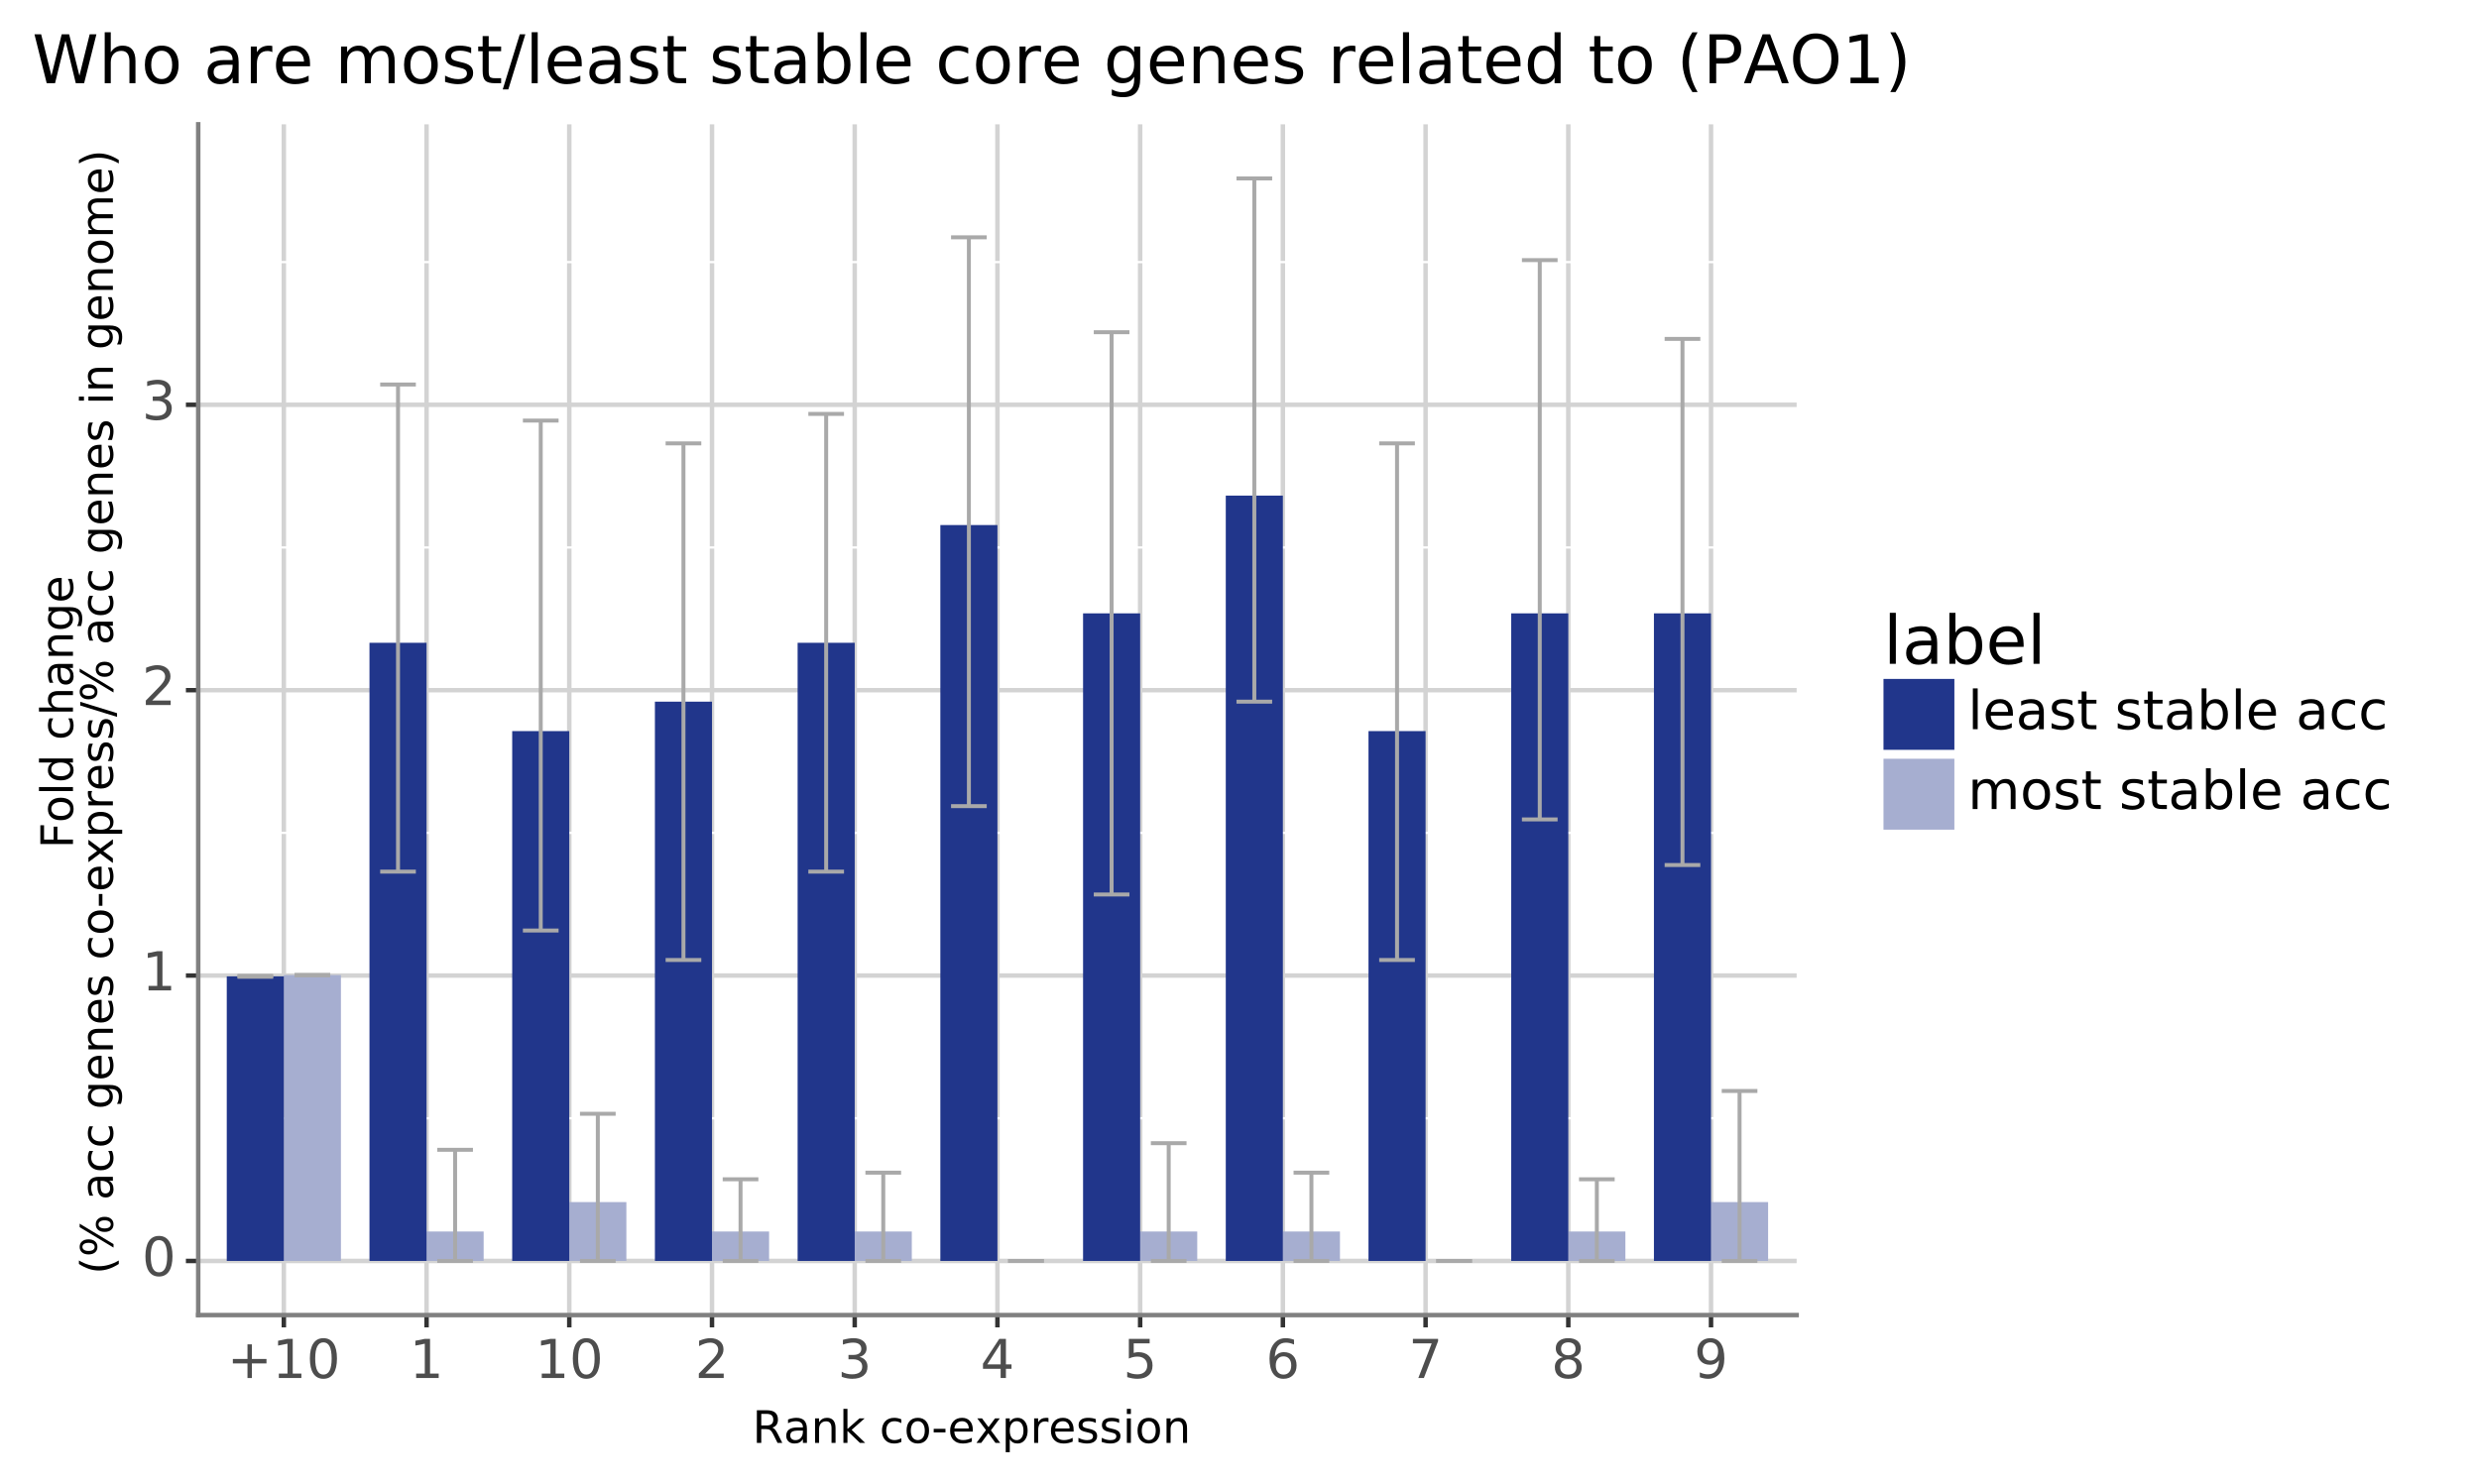 <?xml version="1.0" encoding="utf-8" standalone="no"?>
<!DOCTYPE svg PUBLIC "-//W3C//DTD SVG 1.1//EN"
  "http://www.w3.org/Graphics/SVG/1.1/DTD/svg11.dtd">
<!-- Created with matplotlib (https://matplotlib.org/) -->
<svg height="331.737pt" version="1.1" viewBox="0 0 553.855 331.737" width="553.855pt" xmlns="http://www.w3.org/2000/svg" xmlns:xlink="http://www.w3.org/1999/xlink">
 <defs>
  <style type="text/css">
*{stroke-linecap:butt;stroke-linejoin:round;}
  </style>
 </defs>
 <g id="figure_1">
  <g id="patch_1">
   <path d="M 0 331.737
L 553.855 331.737
L 553.855 0
L 0 0
z
" style="fill:#ffffff;stroke:#ffffff;stroke-linejoin:miter;"/>
  </g>
  <g id="axes_1">
   <g id="patch_2">
    <path d="M 44.285 293.895
L 401.405 293.895
L 401.405 27.783
L 44.285 27.783
z
" style="fill:#ffffff;"/>
   </g>
   <g id="matplotlib.axis_1">
    <g id="xtick_1">
     <g id="line2d_1">
      <path clip-path="url(#pcf0fe3ed70)" d="M 63.417 293.895
L 63.417 27.783
" style="fill:none;stroke:#d3d3d3;"/>
     </g>
     <g id="line2d_2">
      <path d="M 63.417 293.895
" style="fill:none;stroke:#333333;stroke-width:1.5;"/>
      <defs>
       <path d="M 0 0
L 0 2.75
" id="m37aec181f4" style="stroke:#333333;"/>
      </defs>
      <g>
       <use style="fill:#333333;stroke:#333333;" x="63.417" xlink:href="#m37aec181f4" y="293.895"/>
      </g>
     </g>
     <g id="text_1">
      <!-- +10 -->
      <defs>
       <path d="M 46 62.703
L 46 35.5
L 73.188 35.5
L 73.188 27.203
L 46 27.203
L 46 0
L 37.797 0
L 37.797 27.203
L 10.594 27.203
L 10.594 35.5
L 37.797 35.5
L 37.797 62.703
z
" id="DejaVuSans-43"/>
       <path d="M 12.406 8.297
L 28.516 8.297
L 28.516 63.922
L 10.984 60.406
L 10.984 69.391
L 28.422 72.906
L 38.281 72.906
L 38.281 8.297
L 54.391 8.297
L 54.391 0
L 12.406 0
z
" id="DejaVuSans-49"/>
       <path d="M 31.781 66.406
Q 24.172 66.406 20.328 58.906
Q 16.5 51.422 16.5 36.375
Q 16.5 21.391 20.328 13.891
Q 24.172 6.391 31.781 6.391
Q 39.453 6.391 43.281 13.891
Q 47.125 21.391 47.125 36.375
Q 47.125 51.422 43.281 58.906
Q 39.453 66.406 31.781 66.406
z
M 31.781 74.219
Q 44.047 74.219 50.516 64.516
Q 56.984 54.828 56.984 36.375
Q 56.984 17.969 50.516 8.266
Q 44.047 -1.422 31.781 -1.422
Q 19.531 -1.422 13.062 8.266
Q 6.594 17.969 6.594 36.375
Q 6.594 54.828 13.062 64.516
Q 19.531 74.219 31.781 74.219
z
" id="DejaVuSans-48"/>
      </defs>
      <g style="fill:#4d4d4d;" transform="translate(50.754 307.964)scale(0.12 -0.12)">
       <use xlink:href="#DejaVuSans-43"/>
       <use x="83.789" xlink:href="#DejaVuSans-49"/>
       <use x="147.412" xlink:href="#DejaVuSans-48"/>
      </g>
     </g>
    </g>
    <g id="xtick_2">
     <g id="line2d_3">
      <path clip-path="url(#pcf0fe3ed70)" d="M 95.302 293.895
L 95.302 27.783
" style="fill:none;stroke:#d3d3d3;"/>
     </g>
     <g id="line2d_4">
      <path d="M 95.302 293.895
" style="fill:none;stroke:#333333;stroke-width:1.5;"/>
      <g>
       <use style="fill:#333333;stroke:#333333;" x="95.302" xlink:href="#m37aec181f4" y="293.895"/>
      </g>
     </g>
     <g id="text_2">
      <!-- 1 -->
      <g style="fill:#4d4d4d;" transform="translate(91.485 307.964)scale(0.12 -0.12)">
       <use xlink:href="#DejaVuSans-49"/>
      </g>
     </g>
    </g>
    <g id="xtick_3">
     <g id="line2d_5">
      <path clip-path="url(#pcf0fe3ed70)" d="M 127.188 293.895
L 127.188 27.783
" style="fill:none;stroke:#d3d3d3;"/>
     </g>
     <g id="line2d_6">
      <path d="M 127.188 293.895
" style="fill:none;stroke:#333333;stroke-width:1.5;"/>
      <g>
       <use style="fill:#333333;stroke:#333333;" x="127.188" xlink:href="#m37aec181f4" y="293.895"/>
      </g>
     </g>
     <g id="text_3">
      <!-- 10 -->
      <g style="fill:#4d4d4d;" transform="translate(119.553 307.964)scale(0.12 -0.12)">
       <use xlink:href="#DejaVuSans-49"/>
       <use x="63.623" xlink:href="#DejaVuSans-48"/>
      </g>
     </g>
    </g>
    <g id="xtick_4">
     <g id="line2d_7">
      <path clip-path="url(#pcf0fe3ed70)" d="M 159.074 293.895
L 159.074 27.783
" style="fill:none;stroke:#d3d3d3;"/>
     </g>
     <g id="line2d_8">
      <path d="M 159.074 293.895
" style="fill:none;stroke:#333333;stroke-width:1.5;"/>
      <g>
       <use style="fill:#333333;stroke:#333333;" x="159.074" xlink:href="#m37aec181f4" y="293.895"/>
      </g>
     </g>
     <g id="text_4">
      <!-- 2 -->
      <defs>
       <path d="M 19.188 8.297
L 53.609 8.297
L 53.609 0
L 7.328 0
L 7.328 8.297
Q 12.938 14.109 22.625 23.891
Q 32.328 33.688 34.812 36.531
Q 39.547 41.844 41.422 45.531
Q 43.312 49.219 43.312 52.781
Q 43.312 58.594 39.234 62.25
Q 35.156 65.922 28.609 65.922
Q 23.969 65.922 18.812 64.312
Q 13.672 62.703 7.812 59.422
L 7.812 69.391
Q 13.766 71.781 18.938 73
Q 24.125 74.219 28.422 74.219
Q 39.75 74.219 46.484 68.547
Q 53.219 62.891 53.219 53.422
Q 53.219 48.922 51.531 44.891
Q 49.859 40.875 45.406 35.406
Q 44.188 33.984 37.641 27.219
Q 31.109 20.453 19.188 8.297
z
" id="DejaVuSans-50"/>
      </defs>
      <g style="fill:#4d4d4d;" transform="translate(155.256 307.964)scale(0.12 -0.12)">
       <use xlink:href="#DejaVuSans-50"/>
      </g>
     </g>
    </g>
    <g id="xtick_5">
     <g id="line2d_9">
      <path clip-path="url(#pcf0fe3ed70)" d="M 190.959 293.895
L 190.959 27.783
" style="fill:none;stroke:#d3d3d3;"/>
     </g>
     <g id="line2d_10">
      <path d="M 190.959 293.895
" style="fill:none;stroke:#333333;stroke-width:1.5;"/>
      <g>
       <use style="fill:#333333;stroke:#333333;" x="190.959" xlink:href="#m37aec181f4" y="293.895"/>
      </g>
     </g>
     <g id="text_5">
      <!-- 3 -->
      <defs>
       <path d="M 40.578 39.312
Q 47.656 37.797 51.625 33
Q 55.609 28.219 55.609 21.188
Q 55.609 10.406 48.188 4.484
Q 40.766 -1.422 27.094 -1.422
Q 22.516 -1.422 17.656 -0.516
Q 12.797 0.391 7.625 2.203
L 7.625 11.719
Q 11.719 9.328 16.594 8.109
Q 21.484 6.891 26.812 6.891
Q 36.078 6.891 40.938 10.547
Q 45.797 14.203 45.797 21.188
Q 45.797 27.641 41.281 31.266
Q 36.766 34.906 28.719 34.906
L 20.219 34.906
L 20.219 43.016
L 29.109 43.016
Q 36.375 43.016 40.234 45.922
Q 44.094 48.828 44.094 54.297
Q 44.094 59.906 40.109 62.906
Q 36.141 65.922 28.719 65.922
Q 24.656 65.922 20.016 65.031
Q 15.375 64.156 9.812 62.312
L 9.812 71.094
Q 15.438 72.656 20.344 73.438
Q 25.25 74.219 29.594 74.219
Q 40.828 74.219 47.359 69.109
Q 53.906 64.016 53.906 55.328
Q 53.906 49.266 50.438 45.094
Q 46.969 40.922 40.578 39.312
z
" id="DejaVuSans-51"/>
      </defs>
      <g style="fill:#4d4d4d;" transform="translate(187.142 307.964)scale(0.12 -0.12)">
       <use xlink:href="#DejaVuSans-51"/>
      </g>
     </g>
    </g>
    <g id="xtick_6">
     <g id="line2d_11">
      <path clip-path="url(#pcf0fe3ed70)" d="M 222.845 293.895
L 222.845 27.783
" style="fill:none;stroke:#d3d3d3;"/>
     </g>
     <g id="line2d_12">
      <path d="M 222.845 293.895
" style="fill:none;stroke:#333333;stroke-width:1.5;"/>
      <g>
       <use style="fill:#333333;stroke:#333333;" x="222.845" xlink:href="#m37aec181f4" y="293.895"/>
      </g>
     </g>
     <g id="text_6">
      <!-- 4 -->
      <defs>
       <path d="M 37.797 64.312
L 12.891 25.391
L 37.797 25.391
z
M 35.203 72.906
L 47.609 72.906
L 47.609 25.391
L 58.016 25.391
L 58.016 17.188
L 47.609 17.188
L 47.609 0
L 37.797 0
L 37.797 17.188
L 4.891 17.188
L 4.891 26.703
z
" id="DejaVuSans-52"/>
      </defs>
      <g style="fill:#4d4d4d;" transform="translate(219.028 307.964)scale(0.12 -0.12)">
       <use xlink:href="#DejaVuSans-52"/>
      </g>
     </g>
    </g>
    <g id="xtick_7">
     <g id="line2d_13">
      <path clip-path="url(#pcf0fe3ed70)" d="M 254.731 293.895
L 254.731 27.783
" style="fill:none;stroke:#d3d3d3;"/>
     </g>
     <g id="line2d_14">
      <path d="M 254.731 293.895
" style="fill:none;stroke:#333333;stroke-width:1.5;"/>
      <g>
       <use style="fill:#333333;stroke:#333333;" x="254.731" xlink:href="#m37aec181f4" y="293.895"/>
      </g>
     </g>
     <g id="text_7">
      <!-- 5 -->
      <defs>
       <path d="M 10.797 72.906
L 49.516 72.906
L 49.516 64.594
L 19.828 64.594
L 19.828 46.734
Q 21.969 47.469 24.109 47.828
Q 26.266 48.188 28.422 48.188
Q 40.625 48.188 47.75 41.5
Q 54.891 34.812 54.891 23.391
Q 54.891 11.625 47.562 5.094
Q 40.234 -1.422 26.906 -1.422
Q 22.312 -1.422 17.547 -0.641
Q 12.797 0.141 7.719 1.703
L 7.719 11.625
Q 12.109 9.234 16.797 8.062
Q 21.484 6.891 26.703 6.891
Q 35.156 6.891 40.078 11.328
Q 45.016 15.766 45.016 23.391
Q 45.016 31 40.078 35.438
Q 35.156 39.891 26.703 39.891
Q 22.75 39.891 18.812 39.016
Q 14.891 38.141 10.797 36.281
z
" id="DejaVuSans-53"/>
      </defs>
      <g style="fill:#4d4d4d;" transform="translate(250.913 307.964)scale(0.12 -0.12)">
       <use xlink:href="#DejaVuSans-53"/>
      </g>
     </g>
    </g>
    <g id="xtick_8">
     <g id="line2d_15">
      <path clip-path="url(#pcf0fe3ed70)" d="M 286.617 293.895
L 286.617 27.783
" style="fill:none;stroke:#d3d3d3;"/>
     </g>
     <g id="line2d_16">
      <path d="M 286.617 293.895
" style="fill:none;stroke:#333333;stroke-width:1.5;"/>
      <g>
       <use style="fill:#333333;stroke:#333333;" x="286.617" xlink:href="#m37aec181f4" y="293.895"/>
      </g>
     </g>
     <g id="text_8">
      <!-- 6 -->
      <defs>
       <path d="M 33.016 40.375
Q 26.375 40.375 22.484 35.828
Q 18.609 31.297 18.609 23.391
Q 18.609 15.531 22.484 10.953
Q 26.375 6.391 33.016 6.391
Q 39.656 6.391 43.531 10.953
Q 47.406 15.531 47.406 23.391
Q 47.406 31.297 43.531 35.828
Q 39.656 40.375 33.016 40.375
z
M 52.594 71.297
L 52.594 62.312
Q 48.875 64.062 45.094 64.984
Q 41.312 65.922 37.594 65.922
Q 27.828 65.922 22.672 59.328
Q 17.531 52.734 16.797 39.406
Q 19.672 43.656 24.016 45.922
Q 28.375 48.188 33.594 48.188
Q 44.578 48.188 50.953 41.516
Q 57.328 34.859 57.328 23.391
Q 57.328 12.156 50.688 5.359
Q 44.047 -1.422 33.016 -1.422
Q 20.359 -1.422 13.672 8.266
Q 6.984 17.969 6.984 36.375
Q 6.984 53.656 15.188 63.938
Q 23.391 74.219 37.203 74.219
Q 40.922 74.219 44.703 73.484
Q 48.484 72.75 52.594 71.297
z
" id="DejaVuSans-54"/>
      </defs>
      <g style="fill:#4d4d4d;" transform="translate(282.799 307.964)scale(0.12 -0.12)">
       <use xlink:href="#DejaVuSans-54"/>
      </g>
     </g>
    </g>
    <g id="xtick_9">
     <g id="line2d_17">
      <path clip-path="url(#pcf0fe3ed70)" d="M 318.502 293.895
L 318.502 27.783
" style="fill:none;stroke:#d3d3d3;"/>
     </g>
     <g id="line2d_18">
      <path d="M 318.502 293.895
" style="fill:none;stroke:#333333;stroke-width:1.5;"/>
      <g>
       <use style="fill:#333333;stroke:#333333;" x="318.502" xlink:href="#m37aec181f4" y="293.895"/>
      </g>
     </g>
     <g id="text_9">
      <!-- 7 -->
      <defs>
       <path d="M 8.203 72.906
L 55.078 72.906
L 55.078 68.703
L 28.609 0
L 18.312 0
L 43.219 64.594
L 8.203 64.594
z
" id="DejaVuSans-55"/>
      </defs>
      <g style="fill:#4d4d4d;" transform="translate(314.685 307.964)scale(0.12 -0.12)">
       <use xlink:href="#DejaVuSans-55"/>
      </g>
     </g>
    </g>
    <g id="xtick_10">
     <g id="line2d_19">
      <path clip-path="url(#pcf0fe3ed70)" d="M 350.388 293.895
L 350.388 27.783
" style="fill:none;stroke:#d3d3d3;"/>
     </g>
     <g id="line2d_20">
      <path d="M 350.388 293.895
" style="fill:none;stroke:#333333;stroke-width:1.5;"/>
      <g>
       <use style="fill:#333333;stroke:#333333;" x="350.388" xlink:href="#m37aec181f4" y="293.895"/>
      </g>
     </g>
     <g id="text_10">
      <!-- 8 -->
      <defs>
       <path d="M 31.781 34.625
Q 24.75 34.625 20.719 30.859
Q 16.703 27.094 16.703 20.516
Q 16.703 13.922 20.719 10.156
Q 24.75 6.391 31.781 6.391
Q 38.812 6.391 42.859 10.172
Q 46.922 13.969 46.922 20.516
Q 46.922 27.094 42.891 30.859
Q 38.875 34.625 31.781 34.625
z
M 21.922 38.812
Q 15.578 40.375 12.031 44.719
Q 8.5 49.078 8.5 55.328
Q 8.5 64.062 14.719 69.141
Q 20.953 74.219 31.781 74.219
Q 42.672 74.219 48.875 69.141
Q 55.078 64.062 55.078 55.328
Q 55.078 49.078 51.531 44.719
Q 48 40.375 41.703 38.812
Q 48.828 37.156 52.797 32.312
Q 56.781 27.484 56.781 20.516
Q 56.781 9.906 50.312 4.234
Q 43.844 -1.422 31.781 -1.422
Q 19.734 -1.422 13.25 4.234
Q 6.781 9.906 6.781 20.516
Q 6.781 27.484 10.781 32.312
Q 14.797 37.156 21.922 38.812
z
M 18.312 54.391
Q 18.312 48.734 21.844 45.562
Q 25.391 42.391 31.781 42.391
Q 38.141 42.391 41.719 45.562
Q 45.312 48.734 45.312 54.391
Q 45.312 60.062 41.719 63.234
Q 38.141 66.406 31.781 66.406
Q 25.391 66.406 21.844 63.234
Q 18.312 60.062 18.312 54.391
z
" id="DejaVuSans-56"/>
      </defs>
      <g style="fill:#4d4d4d;" transform="translate(346.571 307.964)scale(0.12 -0.12)">
       <use xlink:href="#DejaVuSans-56"/>
      </g>
     </g>
    </g>
    <g id="xtick_11">
     <g id="line2d_21">
      <path clip-path="url(#pcf0fe3ed70)" d="M 382.274 293.895
L 382.274 27.783
" style="fill:none;stroke:#d3d3d3;"/>
     </g>
     <g id="line2d_22">
      <path d="M 382.274 293.895
" style="fill:none;stroke:#333333;stroke-width:1.5;"/>
      <g>
       <use style="fill:#333333;stroke:#333333;" x="382.274" xlink:href="#m37aec181f4" y="293.895"/>
      </g>
     </g>
     <g id="text_11">
      <!-- 9 -->
      <defs>
       <path d="M 10.984 1.516
L 10.984 10.5
Q 14.703 8.734 18.5 7.812
Q 22.312 6.891 25.984 6.891
Q 35.75 6.891 40.891 13.453
Q 46.047 20.016 46.781 33.406
Q 43.953 29.203 39.594 26.953
Q 35.25 24.703 29.984 24.703
Q 19.047 24.703 12.672 31.312
Q 6.297 37.938 6.297 49.422
Q 6.297 60.641 12.938 67.422
Q 19.578 74.219 30.609 74.219
Q 43.266 74.219 49.922 64.516
Q 56.594 54.828 56.594 36.375
Q 56.594 19.141 48.406 8.859
Q 40.234 -1.422 26.422 -1.422
Q 22.703 -1.422 18.891 -0.688
Q 15.094 0.047 10.984 1.516
z
M 30.609 32.422
Q 37.25 32.422 41.125 36.953
Q 45.016 41.5 45.016 49.422
Q 45.016 57.281 41.125 61.844
Q 37.25 66.406 30.609 66.406
Q 23.969 66.406 20.094 61.844
Q 16.219 57.281 16.219 49.422
Q 16.219 41.5 20.094 36.953
Q 23.969 32.422 30.609 32.422
z
" id="DejaVuSans-57"/>
      </defs>
      <g style="fill:#4d4d4d;" transform="translate(378.456 307.964)scale(0.12 -0.12)">
       <use xlink:href="#DejaVuSans-57"/>
      </g>
     </g>
    </g>
    <g id="text_12">
     <!-- Rank co-expression -->
     <defs>
      <path d="M 44.391 34.188
Q 47.562 33.109 50.562 29.594
Q 53.562 26.078 56.594 19.922
L 66.609 0
L 56 0
L 46.688 18.703
Q 43.062 26.031 39.672 28.422
Q 36.281 30.812 30.422 30.812
L 19.672 30.812
L 19.672 0
L 9.812 0
L 9.812 72.906
L 32.078 72.906
Q 44.578 72.906 50.734 67.672
Q 56.891 62.453 56.891 51.906
Q 56.891 45.016 53.688 40.469
Q 50.484 35.938 44.391 34.188
z
M 19.672 64.797
L 19.672 38.922
L 32.078 38.922
Q 39.203 38.922 42.844 42.219
Q 46.484 45.516 46.484 51.906
Q 46.484 58.297 42.844 61.547
Q 39.203 64.797 32.078 64.797
z
" id="DejaVuSans-82"/>
      <path d="M 34.281 27.484
Q 23.391 27.484 19.188 25
Q 14.984 22.516 14.984 16.5
Q 14.984 11.719 18.141 8.906
Q 21.297 6.109 26.703 6.109
Q 34.188 6.109 38.703 11.406
Q 43.219 16.703 43.219 25.484
L 43.219 27.484
z
M 52.203 31.203
L 52.203 0
L 43.219 0
L 43.219 8.297
Q 40.141 3.328 35.547 0.953
Q 30.953 -1.422 24.312 -1.422
Q 15.922 -1.422 10.953 3.297
Q 6 8.016 6 15.922
Q 6 25.141 12.172 29.828
Q 18.359 34.516 30.609 34.516
L 43.219 34.516
L 43.219 35.406
Q 43.219 41.609 39.141 45
Q 35.062 48.391 27.688 48.391
Q 23 48.391 18.547 47.266
Q 14.109 46.141 10.016 43.891
L 10.016 52.203
Q 14.938 54.109 19.578 55.047
Q 24.219 56 28.609 56
Q 40.484 56 46.344 49.844
Q 52.203 43.703 52.203 31.203
z
" id="DejaVuSans-97"/>
      <path d="M 54.891 33.016
L 54.891 0
L 45.906 0
L 45.906 32.719
Q 45.906 40.484 42.875 44.328
Q 39.844 48.188 33.797 48.188
Q 26.516 48.188 22.312 43.547
Q 18.109 38.922 18.109 30.906
L 18.109 0
L 9.078 0
L 9.078 54.688
L 18.109 54.688
L 18.109 46.188
Q 21.344 51.125 25.703 53.562
Q 30.078 56 35.797 56
Q 45.219 56 50.047 50.172
Q 54.891 44.344 54.891 33.016
z
" id="DejaVuSans-110"/>
      <path d="M 9.078 75.984
L 18.109 75.984
L 18.109 31.109
L 44.922 54.688
L 56.391 54.688
L 27.391 29.109
L 57.625 0
L 45.906 0
L 18.109 26.703
L 18.109 0
L 9.078 0
z
" id="DejaVuSans-107"/>
      <path id="DejaVuSans-32"/>
      <path d="M 48.781 52.594
L 48.781 44.188
Q 44.969 46.297 41.141 47.344
Q 37.312 48.391 33.406 48.391
Q 24.656 48.391 19.812 42.844
Q 14.984 37.312 14.984 27.297
Q 14.984 17.281 19.812 11.734
Q 24.656 6.203 33.406 6.203
Q 37.312 6.203 41.141 7.25
Q 44.969 8.297 48.781 10.406
L 48.781 2.094
Q 45.016 0.344 40.984 -0.531
Q 36.969 -1.422 32.422 -1.422
Q 20.062 -1.422 12.781 6.344
Q 5.516 14.109 5.516 27.297
Q 5.516 40.672 12.859 48.328
Q 20.219 56 33.016 56
Q 37.156 56 41.109 55.141
Q 45.062 54.297 48.781 52.594
z
" id="DejaVuSans-99"/>
      <path d="M 30.609 48.391
Q 23.391 48.391 19.188 42.75
Q 14.984 37.109 14.984 27.297
Q 14.984 17.484 19.156 11.844
Q 23.344 6.203 30.609 6.203
Q 37.797 6.203 41.984 11.859
Q 46.188 17.531 46.188 27.297
Q 46.188 37.016 41.984 42.703
Q 37.797 48.391 30.609 48.391
z
M 30.609 56
Q 42.328 56 49.016 48.375
Q 55.719 40.766 55.719 27.297
Q 55.719 13.875 49.016 6.219
Q 42.328 -1.422 30.609 -1.422
Q 18.844 -1.422 12.172 6.219
Q 5.516 13.875 5.516 27.297
Q 5.516 40.766 12.172 48.375
Q 18.844 56 30.609 56
z
" id="DejaVuSans-111"/>
      <path d="M 4.891 31.391
L 31.203 31.391
L 31.203 23.391
L 4.891 23.391
z
" id="DejaVuSans-45"/>
      <path d="M 56.203 29.594
L 56.203 25.203
L 14.891 25.203
Q 15.484 15.922 20.484 11.062
Q 25.484 6.203 34.422 6.203
Q 39.594 6.203 44.453 7.469
Q 49.312 8.734 54.109 11.281
L 54.109 2.781
Q 49.266 0.734 44.188 -0.344
Q 39.109 -1.422 33.891 -1.422
Q 20.797 -1.422 13.156 6.188
Q 5.516 13.812 5.516 26.812
Q 5.516 40.234 12.766 48.109
Q 20.016 56 32.328 56
Q 43.359 56 49.781 48.891
Q 56.203 41.797 56.203 29.594
z
M 47.219 32.234
Q 47.125 39.594 43.094 43.984
Q 39.062 48.391 32.422 48.391
Q 24.906 48.391 20.391 44.141
Q 15.875 39.891 15.188 32.172
z
" id="DejaVuSans-101"/>
      <path d="M 54.891 54.688
L 35.109 28.078
L 55.906 0
L 45.312 0
L 29.391 21.484
L 13.484 0
L 2.875 0
L 24.125 28.609
L 4.688 54.688
L 15.281 54.688
L 29.781 35.203
L 44.281 54.688
z
" id="DejaVuSans-120"/>
      <path d="M 18.109 8.203
L 18.109 -20.797
L 9.078 -20.797
L 9.078 54.688
L 18.109 54.688
L 18.109 46.391
Q 20.953 51.266 25.266 53.625
Q 29.594 56 35.594 56
Q 45.562 56 51.781 48.094
Q 58.016 40.188 58.016 27.297
Q 58.016 14.406 51.781 6.484
Q 45.562 -1.422 35.594 -1.422
Q 29.594 -1.422 25.266 0.953
Q 20.953 3.328 18.109 8.203
z
M 48.688 27.297
Q 48.688 37.203 44.609 42.844
Q 40.531 48.484 33.406 48.484
Q 26.266 48.484 22.188 42.844
Q 18.109 37.203 18.109 27.297
Q 18.109 17.391 22.188 11.75
Q 26.266 6.109 33.406 6.109
Q 40.531 6.109 44.609 11.75
Q 48.688 17.391 48.688 27.297
z
" id="DejaVuSans-112"/>
      <path d="M 41.109 46.297
Q 39.594 47.172 37.812 47.578
Q 36.031 48 33.891 48
Q 26.266 48 22.188 43.047
Q 18.109 38.094 18.109 28.812
L 18.109 0
L 9.078 0
L 9.078 54.688
L 18.109 54.688
L 18.109 46.188
Q 20.953 51.172 25.484 53.578
Q 30.031 56 36.531 56
Q 37.453 56 38.578 55.875
Q 39.703 55.766 41.062 55.516
z
" id="DejaVuSans-114"/>
      <path d="M 44.281 53.078
L 44.281 44.578
Q 40.484 46.531 36.375 47.5
Q 32.281 48.484 27.875 48.484
Q 21.188 48.484 17.844 46.438
Q 14.5 44.391 14.5 40.281
Q 14.5 37.156 16.891 35.375
Q 19.281 33.594 26.516 31.984
L 29.594 31.297
Q 39.156 29.25 43.188 25.516
Q 47.219 21.781 47.219 15.094
Q 47.219 7.469 41.188 3.016
Q 35.156 -1.422 24.609 -1.422
Q 20.219 -1.422 15.453 -0.562
Q 10.688 0.297 5.422 2
L 5.422 11.281
Q 10.406 8.688 15.234 7.391
Q 20.062 6.109 24.812 6.109
Q 31.156 6.109 34.562 8.281
Q 37.984 10.453 37.984 14.406
Q 37.984 18.062 35.516 20.016
Q 33.062 21.969 24.703 23.781
L 21.578 24.516
Q 13.234 26.266 9.516 29.906
Q 5.812 33.547 5.812 39.891
Q 5.812 47.609 11.281 51.797
Q 16.75 56 26.812 56
Q 31.781 56 36.172 55.266
Q 40.578 54.547 44.281 53.078
z
" id="DejaVuSans-115"/>
      <path d="M 9.422 54.688
L 18.406 54.688
L 18.406 0
L 9.422 0
z
M 9.422 75.984
L 18.406 75.984
L 18.406 64.594
L 9.422 64.594
z
" id="DejaVuSans-105"/>
     </defs>
     <g transform="translate(168.116 322.458)scale(0.1 -0.1)">
      <use xlink:href="#DejaVuSans-82"/>
      <use x="69.451" xlink:href="#DejaVuSans-97"/>
      <use x="130.73" xlink:href="#DejaVuSans-110"/>
      <use x="194.109" xlink:href="#DejaVuSans-107"/>
      <use x="252.02" xlink:href="#DejaVuSans-32"/>
      <use x="283.807" xlink:href="#DejaVuSans-99"/>
      <use x="338.787" xlink:href="#DejaVuSans-111"/>
      <use x="399.984" xlink:href="#DejaVuSans-45"/>
      <use x="436.068" xlink:href="#DejaVuSans-101"/>
      <use x="497.576" xlink:href="#DejaVuSans-120"/>
      <use x="556.756" xlink:href="#DejaVuSans-112"/>
      <use x="620.232" xlink:href="#DejaVuSans-114"/>
      <use x="661.314" xlink:href="#DejaVuSans-101"/>
      <use x="722.838" xlink:href="#DejaVuSans-115"/>
      <use x="774.938" xlink:href="#DejaVuSans-115"/>
      <use x="827.037" xlink:href="#DejaVuSans-105"/>
      <use x="854.82" xlink:href="#DejaVuSans-111"/>
      <use x="916.002" xlink:href="#DejaVuSans-110"/>
     </g>
    </g>
   </g>
   <g id="matplotlib.axis_2">
    <g id="ytick_1">
     <g id="line2d_23">
      <path clip-path="url(#pcf0fe3ed70)" d="M 44.285 281.799
L 401.405 281.799
" style="fill:none;stroke:#d3d3d3;"/>
     </g>
     <g id="line2d_24">
      <path d="M 44.285 281.799
" style="fill:none;stroke:#333333;stroke-width:1.5;"/>
      <defs>
       <path d="M 0 0
L -2.75 0
" id="m219c19e94a" style="stroke:#333333;"/>
      </defs>
      <g>
       <use style="fill:#333333;stroke:#333333;" x="44.285" xlink:href="#m219c19e94a" y="281.799"/>
      </g>
     </g>
     <g id="text_13">
      <!-- 0 -->
      <g style="fill:#4d4d4d;" transform="translate(31.7 285.111)scale(0.12 -0.12)">
       <use xlink:href="#DejaVuSans-48"/>
      </g>
     </g>
    </g>
    <g id="ytick_2">
     <g id="line2d_25">
      <path clip-path="url(#pcf0fe3ed70)" d="M 44.285 218.021
L 401.405 218.021
" style="fill:none;stroke:#d3d3d3;"/>
     </g>
     <g id="line2d_26">
      <path d="M 44.285 218.021
" style="fill:none;stroke:#333333;stroke-width:1.5;"/>
      <g>
       <use style="fill:#333333;stroke:#333333;" x="44.285" xlink:href="#m219c19e94a" y="218.021"/>
      </g>
     </g>
     <g id="text_14">
      <!-- 1 -->
      <g style="fill:#4d4d4d;" transform="translate(31.7 221.332)scale(0.12 -0.12)">
       <use xlink:href="#DejaVuSans-49"/>
      </g>
     </g>
    </g>
    <g id="ytick_3">
     <g id="line2d_27">
      <path clip-path="url(#pcf0fe3ed70)" d="M 44.285 154.243
L 401.405 154.243
" style="fill:none;stroke:#d3d3d3;"/>
     </g>
     <g id="line2d_28">
      <path d="M 44.285 154.243
" style="fill:none;stroke:#333333;stroke-width:1.5;"/>
      <g>
       <use style="fill:#333333;stroke:#333333;" x="44.285" xlink:href="#m219c19e94a" y="154.243"/>
      </g>
     </g>
     <g id="text_15">
      <!-- 2 -->
      <g style="fill:#4d4d4d;" transform="translate(31.7 157.554)scale(0.12 -0.12)">
       <use xlink:href="#DejaVuSans-50"/>
      </g>
     </g>
    </g>
    <g id="ytick_4">
     <g id="line2d_29">
      <path clip-path="url(#pcf0fe3ed70)" d="M 44.285 90.465
L 401.405 90.465
" style="fill:none;stroke:#d3d3d3;"/>
     </g>
     <g id="line2d_30">
      <path d="M 44.285 90.465
" style="fill:none;stroke:#333333;stroke-width:1.5;"/>
      <g>
       <use style="fill:#333333;stroke:#333333;" x="44.285" xlink:href="#m219c19e94a" y="90.465"/>
      </g>
     </g>
     <g id="text_16">
      <!-- 3 -->
      <g style="fill:#4d4d4d;" transform="translate(31.7 93.776)scale(0.12 -0.12)">
       <use xlink:href="#DejaVuSans-51"/>
      </g>
     </g>
    </g>
    <g id="ytick_5">
     <g id="line2d_31">
      <path clip-path="url(#pcf0fe3ed70)" d="M 44.285 249.91
L 401.405 249.91
" style="fill:none;stroke:#ffffff;stroke-width:0.5;"/>
     </g>
     <g id="line2d_32">
      <path d="M 44.285 249.91
" style="fill:none;stroke:#333333;stroke-width:1.5;"/>
     </g>
    </g>
    <g id="ytick_6">
     <g id="line2d_33">
      <path clip-path="url(#pcf0fe3ed70)" d="M 44.285 186.132
L 401.405 186.132
" style="fill:none;stroke:#ffffff;stroke-width:0.5;"/>
     </g>
     <g id="line2d_34">
      <path d="M 44.285 186.132
" style="fill:none;stroke:#333333;stroke-width:1.5;"/>
     </g>
    </g>
    <g id="ytick_7">
     <g id="line2d_35">
      <path clip-path="url(#pcf0fe3ed70)" d="M 44.285 122.354
L 401.405 122.354
" style="fill:none;stroke:#ffffff;stroke-width:0.5;"/>
     </g>
     <g id="line2d_36">
      <path d="M 44.285 122.354
" style="fill:none;stroke:#333333;stroke-width:1.5;"/>
     </g>
    </g>
    <g id="ytick_8">
     <g id="line2d_37">
      <path clip-path="url(#pcf0fe3ed70)" d="M 44.285 58.575
L 401.405 58.575
" style="fill:none;stroke:#ffffff;stroke-width:0.5;"/>
     </g>
     <g id="line2d_38">
      <path d="M 44.285 58.575
" style="fill:none;stroke:#333333;stroke-width:1.5;"/>
     </g>
    </g>
    <g id="text_17">
     <!-- Fold change -->
     <defs>
      <path d="M 9.812 72.906
L 51.703 72.906
L 51.703 64.594
L 19.672 64.594
L 19.672 43.109
L 48.578 43.109
L 48.578 34.812
L 19.672 34.812
L 19.672 0
L 9.812 0
z
" id="DejaVuSans-70"/>
      <path d="M 9.422 75.984
L 18.406 75.984
L 18.406 0
L 9.422 0
z
" id="DejaVuSans-108"/>
      <path d="M 45.406 46.391
L 45.406 75.984
L 54.391 75.984
L 54.391 0
L 45.406 0
L 45.406 8.203
Q 42.578 3.328 38.25 0.953
Q 33.938 -1.422 27.875 -1.422
Q 17.969 -1.422 11.734 6.484
Q 5.516 14.406 5.516 27.297
Q 5.516 40.188 11.734 48.094
Q 17.969 56 27.875 56
Q 33.938 56 38.25 53.625
Q 42.578 51.266 45.406 46.391
z
M 14.797 27.297
Q 14.797 17.391 18.875 11.75
Q 22.953 6.109 30.078 6.109
Q 37.203 6.109 41.297 11.75
Q 45.406 17.391 45.406 27.297
Q 45.406 37.203 41.297 42.844
Q 37.203 48.484 30.078 48.484
Q 22.953 48.484 18.875 42.844
Q 14.797 37.203 14.797 27.297
z
" id="DejaVuSans-100"/>
      <path d="M 54.891 33.016
L 54.891 0
L 45.906 0
L 45.906 32.719
Q 45.906 40.484 42.875 44.328
Q 39.844 48.188 33.797 48.188
Q 26.516 48.188 22.312 43.547
Q 18.109 38.922 18.109 30.906
L 18.109 0
L 9.078 0
L 9.078 75.984
L 18.109 75.984
L 18.109 46.188
Q 21.344 51.125 25.703 53.562
Q 30.078 56 35.797 56
Q 45.219 56 50.047 50.172
Q 54.891 44.344 54.891 33.016
z
" id="DejaVuSans-104"/>
      <path d="M 45.406 27.984
Q 45.406 37.75 41.375 43.109
Q 37.359 48.484 30.078 48.484
Q 22.859 48.484 18.828 43.109
Q 14.797 37.75 14.797 27.984
Q 14.797 18.266 18.828 12.891
Q 22.859 7.516 30.078 7.516
Q 37.359 7.516 41.375 12.891
Q 45.406 18.266 45.406 27.984
z
M 54.391 6.781
Q 54.391 -7.172 48.188 -13.984
Q 42 -20.797 29.203 -20.797
Q 24.469 -20.797 20.266 -20.094
Q 16.062 -19.391 12.109 -17.922
L 12.109 -9.188
Q 16.062 -11.328 19.922 -12.344
Q 23.781 -13.375 27.781 -13.375
Q 36.625 -13.375 41.016 -8.766
Q 45.406 -4.156 45.406 5.172
L 45.406 9.625
Q 42.625 4.781 38.281 2.391
Q 33.938 0 27.875 0
Q 17.828 0 11.672 7.656
Q 5.516 15.328 5.516 27.984
Q 5.516 40.672 11.672 48.328
Q 17.828 56 27.875 56
Q 33.938 56 38.281 53.609
Q 42.625 51.219 45.406 46.391
L 45.406 54.688
L 54.391 54.688
z
" id="DejaVuSans-103"/>
     </defs>
     <g transform="translate(16.302 189.598)rotate(-90)scale(0.1 -0.1)">
      <use xlink:href="#DejaVuSans-70"/>
      <use x="57.473" xlink:href="#DejaVuSans-111"/>
      <use x="118.654" xlink:href="#DejaVuSans-108"/>
      <use x="146.438" xlink:href="#DejaVuSans-100"/>
      <use x="209.914" xlink:href="#DejaVuSans-32"/>
      <use x="241.701" xlink:href="#DejaVuSans-99"/>
      <use x="296.682" xlink:href="#DejaVuSans-104"/>
      <use x="360.061" xlink:href="#DejaVuSans-97"/>
      <use x="421.34" xlink:href="#DejaVuSans-110"/>
      <use x="484.719" xlink:href="#DejaVuSans-103"/>
      <use x="548.195" xlink:href="#DejaVuSans-101"/>
     </g>
     <!-- (% acc genes co-express/% acc genes in genome) -->
     <defs>
      <path d="M 31 75.875
Q 24.469 64.656 21.281 53.656
Q 18.109 42.672 18.109 31.391
Q 18.109 20.125 21.312 9.062
Q 24.516 -2 31 -13.188
L 23.188 -13.188
Q 15.875 -1.703 12.234 9.375
Q 8.594 20.453 8.594 31.391
Q 8.594 42.281 12.203 53.312
Q 15.828 64.359 23.188 75.875
z
" id="DejaVuSans-40"/>
      <path d="M 72.703 32.078
Q 68.453 32.078 66.031 28.469
Q 63.625 24.859 63.625 18.406
Q 63.625 12.062 66.031 8.422
Q 68.453 4.781 72.703 4.781
Q 76.859 4.781 79.266 8.422
Q 81.688 12.062 81.688 18.406
Q 81.688 24.812 79.266 28.438
Q 76.859 32.078 72.703 32.078
z
M 72.703 38.281
Q 80.422 38.281 84.953 32.906
Q 89.5 27.547 89.5 18.406
Q 89.5 9.281 84.938 3.922
Q 80.375 -1.422 72.703 -1.422
Q 64.891 -1.422 60.344 3.922
Q 55.812 9.281 55.812 18.406
Q 55.812 27.594 60.375 32.938
Q 64.938 38.281 72.703 38.281
z
M 22.312 68.016
Q 18.109 68.016 15.688 64.375
Q 13.281 60.75 13.281 54.391
Q 13.281 47.953 15.672 44.328
Q 18.062 40.719 22.312 40.719
Q 26.562 40.719 28.969 44.328
Q 31.391 47.953 31.391 54.391
Q 31.391 60.688 28.953 64.344
Q 26.516 68.016 22.312 68.016
z
M 66.406 74.219
L 74.219 74.219
L 28.609 -1.422
L 20.797 -1.422
z
M 22.312 74.219
Q 30.031 74.219 34.609 68.875
Q 39.203 63.531 39.203 54.391
Q 39.203 45.172 34.641 39.844
Q 30.078 34.516 22.312 34.516
Q 14.547 34.516 10.031 39.859
Q 5.516 45.219 5.516 54.391
Q 5.516 63.484 10.047 68.844
Q 14.594 74.219 22.312 74.219
z
" id="DejaVuSans-37"/>
      <path d="M 25.391 72.906
L 33.688 72.906
L 8.297 -9.281
L 0 -9.281
z
" id="DejaVuSans-47"/>
      <path d="M 52 44.188
Q 55.375 50.25 60.062 53.125
Q 64.75 56 71.094 56
Q 79.641 56 84.281 50.016
Q 88.922 44.047 88.922 33.016
L 88.922 0
L 79.891 0
L 79.891 32.719
Q 79.891 40.578 77.094 44.375
Q 74.312 48.188 68.609 48.188
Q 61.625 48.188 57.562 43.547
Q 53.516 38.922 53.516 30.906
L 53.516 0
L 44.484 0
L 44.484 32.719
Q 44.484 40.625 41.703 44.406
Q 38.922 48.188 33.109 48.188
Q 26.219 48.188 22.156 43.531
Q 18.109 38.875 18.109 30.906
L 18.109 0
L 9.078 0
L 9.078 54.688
L 18.109 54.688
L 18.109 46.188
Q 21.188 51.219 25.484 53.609
Q 29.781 56 35.688 56
Q 41.656 56 45.828 52.969
Q 50 49.953 52 44.188
z
" id="DejaVuSans-109"/>
      <path d="M 8.016 75.875
L 15.828 75.875
Q 23.141 64.359 26.781 53.312
Q 30.422 42.281 30.422 31.391
Q 30.422 20.453 26.781 9.375
Q 23.141 -1.703 15.828 -13.188
L 8.016 -13.188
Q 14.5 -2 17.703 9.062
Q 20.906 20.125 20.906 31.391
Q 20.906 42.672 17.703 53.656
Q 14.5 64.656 8.016 75.875
z
" id="DejaVuSans-41"/>
     </defs>
     <g transform="translate(25.22 284.795)rotate(-90)scale(0.1 -0.1)">
      <use xlink:href="#DejaVuSans-40"/>
      <use x="39.014" xlink:href="#DejaVuSans-37"/>
      <use x="134.033" xlink:href="#DejaVuSans-32"/>
      <use x="165.82" xlink:href="#DejaVuSans-97"/>
      <use x="227.1" xlink:href="#DejaVuSans-99"/>
      <use x="282.08" xlink:href="#DejaVuSans-99"/>
      <use x="337.061" xlink:href="#DejaVuSans-32"/>
      <use x="368.848" xlink:href="#DejaVuSans-103"/>
      <use x="432.324" xlink:href="#DejaVuSans-101"/>
      <use x="493.848" xlink:href="#DejaVuSans-110"/>
      <use x="557.227" xlink:href="#DejaVuSans-101"/>
      <use x="618.75" xlink:href="#DejaVuSans-115"/>
      <use x="670.85" xlink:href="#DejaVuSans-32"/>
      <use x="702.637" xlink:href="#DejaVuSans-99"/>
      <use x="757.617" xlink:href="#DejaVuSans-111"/>
      <use x="818.814" xlink:href="#DejaVuSans-45"/>
      <use x="854.898" xlink:href="#DejaVuSans-101"/>
      <use x="916.406" xlink:href="#DejaVuSans-120"/>
      <use x="975.586" xlink:href="#DejaVuSans-112"/>
      <use x="1039.062" xlink:href="#DejaVuSans-114"/>
      <use x="1080.145" xlink:href="#DejaVuSans-101"/>
      <use x="1141.668" xlink:href="#DejaVuSans-115"/>
      <use x="1193.768" xlink:href="#DejaVuSans-115"/>
      <use x="1245.867" xlink:href="#DejaVuSans-47"/>
      <use x="1279.559" xlink:href="#DejaVuSans-37"/>
      <use x="1374.578" xlink:href="#DejaVuSans-32"/>
      <use x="1406.365" xlink:href="#DejaVuSans-97"/>
      <use x="1467.645" xlink:href="#DejaVuSans-99"/>
      <use x="1522.625" xlink:href="#DejaVuSans-99"/>
      <use x="1577.605" xlink:href="#DejaVuSans-32"/>
      <use x="1609.393" xlink:href="#DejaVuSans-103"/>
      <use x="1672.869" xlink:href="#DejaVuSans-101"/>
      <use x="1734.393" xlink:href="#DejaVuSans-110"/>
      <use x="1797.771" xlink:href="#DejaVuSans-101"/>
      <use x="1859.295" xlink:href="#DejaVuSans-115"/>
      <use x="1911.395" xlink:href="#DejaVuSans-32"/>
      <use x="1943.182" xlink:href="#DejaVuSans-105"/>
      <use x="1970.965" xlink:href="#DejaVuSans-110"/>
      <use x="2034.344" xlink:href="#DejaVuSans-32"/>
      <use x="2066.131" xlink:href="#DejaVuSans-103"/>
      <use x="2129.607" xlink:href="#DejaVuSans-101"/>
      <use x="2191.131" xlink:href="#DejaVuSans-110"/>
      <use x="2254.51" xlink:href="#DejaVuSans-111"/>
      <use x="2315.691" xlink:href="#DejaVuSans-109"/>
      <use x="2413.104" xlink:href="#DejaVuSans-101"/>
      <use x="2474.627" xlink:href="#DejaVuSans-41"/>
     </g>
    </g>
   </g>
   <g id="PolyCollection_1">
    <path clip-path="url(#pcf0fe3ed70)" d="M 63.417 281.799
L 63.417 217.91
L 76.171 217.91
L 76.171 281.799
z
" style="fill:#a6aed0;"/>
    <path clip-path="url(#pcf0fe3ed70)" d="M 50.662 281.799
L 50.662 218.191
L 63.417 218.191
L 63.417 281.799
z
" style="fill:#21368b;"/>
    <path clip-path="url(#pcf0fe3ed70)" d="M 95.302 281.799
L 95.302 275.221
L 108.057 275.221
L 108.057 281.799
z
" style="fill:#a6aed0;"/>
    <path clip-path="url(#pcf0fe3ed70)" d="M 82.548 281.799
L 82.548 143.653
L 95.302 143.653
L 95.302 281.799
z
" style="fill:#21368b;"/>
    <path clip-path="url(#pcf0fe3ed70)" d="M 127.188 281.799
L 127.188 268.643
L 139.942 268.643
L 139.942 281.799
z
" style="fill:#a6aed0;"/>
    <path clip-path="url(#pcf0fe3ed70)" d="M 114.434 281.799
L 114.434 163.388
L 127.188 163.388
L 127.188 281.799
z
" style="fill:#21368b;"/>
    <path clip-path="url(#pcf0fe3ed70)" d="M 159.074 281.799
L 159.074 275.221
L 171.828 275.221
L 171.828 281.799
z
" style="fill:#a6aed0;"/>
    <path clip-path="url(#pcf0fe3ed70)" d="M 146.319 281.799
L 146.319 156.81
L 159.074 156.81
L 159.074 281.799
z
" style="fill:#21368b;"/>
    <path clip-path="url(#pcf0fe3ed70)" d="M 190.959 281.799
L 190.959 275.221
L 203.714 275.221
L 203.714 281.799
z
" style="fill:#a6aed0;"/>
    <path clip-path="url(#pcf0fe3ed70)" d="M 178.205 281.799
L 178.205 143.653
L 190.959 143.653
L 190.959 281.799
z
" style="fill:#21368b;"/>
    <path clip-path="url(#pcf0fe3ed70)" d="M 222.845 281.799
L 222.845 281.799
L 235.599 281.799
L 235.599 281.799
z
" style="fill:#a6aed0;"/>
    <path clip-path="url(#pcf0fe3ed70)" d="M 210.091 281.799
L 210.091 117.34
L 222.845 117.34
L 222.845 281.799
z
" style="fill:#21368b;"/>
    <path clip-path="url(#pcf0fe3ed70)" d="M 254.731 281.799
L 254.731 275.221
L 267.485 275.221
L 267.485 281.799
z
" style="fill:#a6aed0;"/>
    <path clip-path="url(#pcf0fe3ed70)" d="M 241.977 281.799
L 241.977 137.075
L 254.731 137.075
L 254.731 281.799
z
" style="fill:#21368b;"/>
    <path clip-path="url(#pcf0fe3ed70)" d="M 286.617 281.799
L 286.617 275.221
L 299.371 275.221
L 299.371 281.799
z
" style="fill:#a6aed0;"/>
    <path clip-path="url(#pcf0fe3ed70)" d="M 273.862 281.799
L 273.862 110.761
L 286.617 110.761
L 286.617 281.799
z
" style="fill:#21368b;"/>
    <path clip-path="url(#pcf0fe3ed70)" d="M 318.502 281.799
L 318.502 281.799
L 331.257 281.799
L 331.257 281.799
z
" style="fill:#a6aed0;"/>
    <path clip-path="url(#pcf0fe3ed70)" d="M 305.748 281.799
L 305.748 163.388
L 318.502 163.388
L 318.502 281.799
z
" style="fill:#21368b;"/>
    <path clip-path="url(#pcf0fe3ed70)" d="M 350.388 281.799
L 350.388 275.221
L 363.142 275.221
L 363.142 281.799
z
" style="fill:#a6aed0;"/>
    <path clip-path="url(#pcf0fe3ed70)" d="M 337.634 281.799
L 337.634 137.075
L 350.388 137.075
L 350.388 281.799
z
" style="fill:#21368b;"/>
    <path clip-path="url(#pcf0fe3ed70)" d="M 382.274 281.799
L 382.274 268.643
L 395.028 268.643
L 395.028 281.799
z
" style="fill:#a6aed0;"/>
    <path clip-path="url(#pcf0fe3ed70)" d="M 369.519 281.799
L 369.519 137.075
L 382.274 137.075
L 382.274 281.799
z
" style="fill:#21368b;"/>
   </g>
   <g id="LineCollection_1">
    <path clip-path="url(#pcf0fe3ed70)" d="M 53.054 218.291
L 61.025 218.291
" style="fill:none;stroke:#a9a9a9;stroke-width:0.886;"/>
    <path clip-path="url(#pcf0fe3ed70)" d="M 53.054 218.105
L 61.025 218.105
" style="fill:none;stroke:#a9a9a9;stroke-width:0.886;"/>
    <path clip-path="url(#pcf0fe3ed70)" d="M 57.039 218.105
L 57.039 218.291
" style="fill:none;stroke:#a9a9a9;stroke-width:0.886;"/>
   </g>
   <g id="LineCollection_2">
    <path clip-path="url(#pcf0fe3ed70)" d="M 65.808 217.921
L 73.779 217.921
" style="fill:none;stroke:#a9a9a9;stroke-width:0.886;"/>
    <path clip-path="url(#pcf0fe3ed70)" d="M 65.808 217.902
L 73.779 217.902
" style="fill:none;stroke:#a9a9a9;stroke-width:0.886;"/>
    <path clip-path="url(#pcf0fe3ed70)" d="M 69.794 217.902
L 69.794 217.921
" style="fill:none;stroke:#a9a9a9;stroke-width:0.886;"/>
   </g>
   <g id="LineCollection_3">
    <path clip-path="url(#pcf0fe3ed70)" d="M 84.939 194.8
L 92.911 194.8
" style="fill:none;stroke:#a9a9a9;stroke-width:0.886;"/>
    <path clip-path="url(#pcf0fe3ed70)" d="M 84.939 85.928
L 92.911 85.928
" style="fill:none;stroke:#a9a9a9;stroke-width:0.886;"/>
    <path clip-path="url(#pcf0fe3ed70)" d="M 88.925 85.928
L 88.925 194.8
" style="fill:none;stroke:#a9a9a9;stroke-width:0.886;"/>
   </g>
   <g id="LineCollection_4">
    <path clip-path="url(#pcf0fe3ed70)" d="M 97.694 281.799
L 105.665 281.799
" style="fill:none;stroke:#a9a9a9;stroke-width:0.886;"/>
    <path clip-path="url(#pcf0fe3ed70)" d="M 97.694 256.966
L 105.665 256.966
" style="fill:none;stroke:#a9a9a9;stroke-width:0.886;"/>
    <path clip-path="url(#pcf0fe3ed70)" d="M 101.679 256.966
L 101.679 281.799
" style="fill:none;stroke:#a9a9a9;stroke-width:0.886;"/>
   </g>
   <g id="LineCollection_5">
    <path clip-path="url(#pcf0fe3ed70)" d="M 116.825 207.957
L 124.797 207.957
" style="fill:none;stroke:#a9a9a9;stroke-width:0.886;"/>
    <path clip-path="url(#pcf0fe3ed70)" d="M 116.825 93.987
L 124.797 93.987
" style="fill:none;stroke:#a9a9a9;stroke-width:0.886;"/>
    <path clip-path="url(#pcf0fe3ed70)" d="M 120.811 93.987
L 120.811 207.957
" style="fill:none;stroke:#a9a9a9;stroke-width:0.886;"/>
   </g>
   <g id="LineCollection_6">
    <path clip-path="url(#pcf0fe3ed70)" d="M 129.579 281.799
L 137.551 281.799
" style="fill:none;stroke:#a9a9a9;stroke-width:0.886;"/>
    <path clip-path="url(#pcf0fe3ed70)" d="M 129.579 248.907
L 137.551 248.907
" style="fill:none;stroke:#a9a9a9;stroke-width:0.886;"/>
    <path clip-path="url(#pcf0fe3ed70)" d="M 133.565 248.907
L 133.565 281.799
" style="fill:none;stroke:#a9a9a9;stroke-width:0.886;"/>
   </g>
   <g id="LineCollection_7">
    <path clip-path="url(#pcf0fe3ed70)" d="M 148.711 214.535
L 156.682 214.535
" style="fill:none;stroke:#a9a9a9;stroke-width:0.886;"/>
    <path clip-path="url(#pcf0fe3ed70)" d="M 148.711 99.085
L 156.682 99.085
" style="fill:none;stroke:#a9a9a9;stroke-width:0.886;"/>
    <path clip-path="url(#pcf0fe3ed70)" d="M 152.697 99.085
L 152.697 214.535
" style="fill:none;stroke:#a9a9a9;stroke-width:0.886;"/>
   </g>
   <g id="LineCollection_8">
    <path clip-path="url(#pcf0fe3ed70)" d="M 161.465 281.799
L 169.437 281.799
" style="fill:none;stroke:#a9a9a9;stroke-width:0.886;"/>
    <path clip-path="url(#pcf0fe3ed70)" d="M 161.465 263.544
L 169.437 263.544
" style="fill:none;stroke:#a9a9a9;stroke-width:0.886;"/>
    <path clip-path="url(#pcf0fe3ed70)" d="M 165.451 263.544
L 165.451 281.799
" style="fill:none;stroke:#a9a9a9;stroke-width:0.886;"/>
   </g>
   <g id="LineCollection_9">
    <path clip-path="url(#pcf0fe3ed70)" d="M 180.597 194.8
L 188.568 194.8
" style="fill:none;stroke:#a9a9a9;stroke-width:0.886;"/>
    <path clip-path="url(#pcf0fe3ed70)" d="M 180.597 92.506
L 188.568 92.506
" style="fill:none;stroke:#a9a9a9;stroke-width:0.886;"/>
    <path clip-path="url(#pcf0fe3ed70)" d="M 184.582 92.506
L 184.582 194.8
" style="fill:none;stroke:#a9a9a9;stroke-width:0.886;"/>
   </g>
   <g id="LineCollection_10">
    <path clip-path="url(#pcf0fe3ed70)" d="M 193.351 281.799
L 201.322 281.799
" style="fill:none;stroke:#a9a9a9;stroke-width:0.886;"/>
    <path clip-path="url(#pcf0fe3ed70)" d="M 193.351 262.064
L 201.322 262.064
" style="fill:none;stroke:#a9a9a9;stroke-width:0.886;"/>
    <path clip-path="url(#pcf0fe3ed70)" d="M 197.337 262.064
L 197.337 281.799
" style="fill:none;stroke:#a9a9a9;stroke-width:0.886;"/>
   </g>
   <g id="LineCollection_11">
    <path clip-path="url(#pcf0fe3ed70)" d="M 212.482 180.163
L 220.454 180.163
" style="fill:none;stroke:#a9a9a9;stroke-width:0.886;"/>
    <path clip-path="url(#pcf0fe3ed70)" d="M 212.482 53.036
L 220.454 53.036
" style="fill:none;stroke:#a9a9a9;stroke-width:0.886;"/>
    <path clip-path="url(#pcf0fe3ed70)" d="M 216.468 53.036
L 216.468 180.163
" style="fill:none;stroke:#a9a9a9;stroke-width:0.886;"/>
   </g>
   <g id="LineCollection_12">
    <path clip-path="url(#pcf0fe3ed70)" d="M 225.237 281.799
L 233.208 281.799
" style="fill:none;stroke:#a9a9a9;stroke-width:0.886;"/>
    <path clip-path="url(#pcf0fe3ed70)" d="M 225.237 281.799
L 233.208 281.799
" style="fill:none;stroke:#a9a9a9;stroke-width:0.886;"/>
    <path clip-path="url(#pcf0fe3ed70)" d="M 229.222 281.799
L 229.222 281.799
" style="fill:none;stroke:#a9a9a9;stroke-width:0.886;"/>
   </g>
   <g id="LineCollection_13">
    <path clip-path="url(#pcf0fe3ed70)" d="M 244.368 199.899
L 252.339 199.899
" style="fill:none;stroke:#a9a9a9;stroke-width:0.886;"/>
    <path clip-path="url(#pcf0fe3ed70)" d="M 244.368 74.251
L 252.339 74.251
" style="fill:none;stroke:#a9a9a9;stroke-width:0.886;"/>
    <path clip-path="url(#pcf0fe3ed70)" d="M 248.354 74.251
L 248.354 199.899
" style="fill:none;stroke:#a9a9a9;stroke-width:0.886;"/>
   </g>
   <g id="LineCollection_14">
    <path clip-path="url(#pcf0fe3ed70)" d="M 257.122 281.799
L 265.094 281.799
" style="fill:none;stroke:#a9a9a9;stroke-width:0.886;"/>
    <path clip-path="url(#pcf0fe3ed70)" d="M 257.122 255.486
L 265.094 255.486
" style="fill:none;stroke:#a9a9a9;stroke-width:0.886;"/>
    <path clip-path="url(#pcf0fe3ed70)" d="M 261.108 255.486
L 261.108 281.799
" style="fill:none;stroke:#a9a9a9;stroke-width:0.886;"/>
   </g>
   <g id="LineCollection_15">
    <path clip-path="url(#pcf0fe3ed70)" d="M 276.254 156.81
L 284.225 156.81
" style="fill:none;stroke:#a9a9a9;stroke-width:0.886;"/>
    <path clip-path="url(#pcf0fe3ed70)" d="M 276.254 39.879
L 284.225 39.879
" style="fill:none;stroke:#a9a9a9;stroke-width:0.886;"/>
    <path clip-path="url(#pcf0fe3ed70)" d="M 280.239 39.879
L 280.239 156.81
" style="fill:none;stroke:#a9a9a9;stroke-width:0.886;"/>
   </g>
   <g id="LineCollection_16">
    <path clip-path="url(#pcf0fe3ed70)" d="M 289.008 281.799
L 296.979 281.799
" style="fill:none;stroke:#a9a9a9;stroke-width:0.886;"/>
    <path clip-path="url(#pcf0fe3ed70)" d="M 289.008 262.064
L 296.979 262.064
" style="fill:none;stroke:#a9a9a9;stroke-width:0.886;"/>
    <path clip-path="url(#pcf0fe3ed70)" d="M 292.994 262.064
L 292.994 281.799
" style="fill:none;stroke:#a9a9a9;stroke-width:0.886;"/>
   </g>
   <g id="LineCollection_17">
    <path clip-path="url(#pcf0fe3ed70)" d="M 308.139 214.535
L 316.111 214.535
" style="fill:none;stroke:#a9a9a9;stroke-width:0.886;"/>
    <path clip-path="url(#pcf0fe3ed70)" d="M 308.139 99.085
L 316.111 99.085
" style="fill:none;stroke:#a9a9a9;stroke-width:0.886;"/>
    <path clip-path="url(#pcf0fe3ed70)" d="M 312.125 99.085
L 312.125 214.535
" style="fill:none;stroke:#a9a9a9;stroke-width:0.886;"/>
   </g>
   <g id="LineCollection_18">
    <path clip-path="url(#pcf0fe3ed70)" d="M 320.894 281.799
L 328.865 281.799
" style="fill:none;stroke:#a9a9a9;stroke-width:0.886;"/>
    <path clip-path="url(#pcf0fe3ed70)" d="M 320.894 281.799
L 328.865 281.799
" style="fill:none;stroke:#a9a9a9;stroke-width:0.886;"/>
    <path clip-path="url(#pcf0fe3ed70)" d="M 324.879 281.799
L 324.879 281.799
" style="fill:none;stroke:#a9a9a9;stroke-width:0.886;"/>
   </g>
   <g id="LineCollection_19">
    <path clip-path="url(#pcf0fe3ed70)" d="M 340.025 183.124
L 347.997 183.124
" style="fill:none;stroke:#a9a9a9;stroke-width:0.886;"/>
    <path clip-path="url(#pcf0fe3ed70)" d="M 340.025 58.134
L 347.997 58.134
" style="fill:none;stroke:#a9a9a9;stroke-width:0.886;"/>
    <path clip-path="url(#pcf0fe3ed70)" d="M 344.011 58.134
L 344.011 183.124
" style="fill:none;stroke:#a9a9a9;stroke-width:0.886;"/>
   </g>
   <g id="LineCollection_20">
    <path clip-path="url(#pcf0fe3ed70)" d="M 352.779 281.799
L 360.751 281.799
" style="fill:none;stroke:#a9a9a9;stroke-width:0.886;"/>
    <path clip-path="url(#pcf0fe3ed70)" d="M 352.779 263.544
L 360.751 263.544
" style="fill:none;stroke:#a9a9a9;stroke-width:0.886;"/>
    <path clip-path="url(#pcf0fe3ed70)" d="M 356.765 263.544
L 356.765 281.799
" style="fill:none;stroke:#a9a9a9;stroke-width:0.886;"/>
   </g>
   <g id="LineCollection_21">
    <path clip-path="url(#pcf0fe3ed70)" d="M 371.911 193.32
L 379.882 193.32
" style="fill:none;stroke:#a9a9a9;stroke-width:0.886;"/>
    <path clip-path="url(#pcf0fe3ed70)" d="M 371.911 75.732
L 379.882 75.732
" style="fill:none;stroke:#a9a9a9;stroke-width:0.886;"/>
    <path clip-path="url(#pcf0fe3ed70)" d="M 375.897 75.732
L 375.897 193.32
" style="fill:none;stroke:#a9a9a9;stroke-width:0.886;"/>
   </g>
   <g id="LineCollection_22">
    <path clip-path="url(#pcf0fe3ed70)" d="M 384.665 281.799
L 392.637 281.799
" style="fill:none;stroke:#a9a9a9;stroke-width:0.886;"/>
    <path clip-path="url(#pcf0fe3ed70)" d="M 384.665 243.809
L 392.637 243.809
" style="fill:none;stroke:#a9a9a9;stroke-width:0.886;"/>
    <path clip-path="url(#pcf0fe3ed70)" d="M 388.651 243.809
L 388.651 281.799
" style="fill:none;stroke:#a9a9a9;stroke-width:0.886;"/>
   </g>
   <g id="patch_3">
    <path d="M 44.285 293.895
L 44.285 27.783
" style="fill:none;stroke:#808080;stroke-linecap:square;stroke-linejoin:miter;"/>
   </g>
   <g id="patch_4">
    <path d="M 44.285 293.895
L 401.405 293.895
" style="fill:none;stroke:#808080;stroke-linecap:square;stroke-linejoin:miter;"/>
   </g>
   <g id="patch_5">
    <path d="M 408.605 197.61
L 546.655 197.61
L 546.655 120.613
L 408.605 120.613
z
" style="fill:#ffffff;"/>
   </g>
   <g id="text_18">
    <!-- label -->
    <defs>
     <path d="M 48.688 27.297
Q 48.688 37.203 44.609 42.844
Q 40.531 48.484 33.406 48.484
Q 26.266 48.484 22.188 42.844
Q 18.109 37.203 18.109 27.297
Q 18.109 17.391 22.188 11.75
Q 26.266 6.109 33.406 6.109
Q 40.531 6.109 44.609 11.75
Q 48.688 17.391 48.688 27.297
z
M 18.109 46.391
Q 20.953 51.266 25.266 53.625
Q 29.594 56 35.594 56
Q 45.562 56 51.781 48.094
Q 58.016 40.188 58.016 27.297
Q 58.016 14.406 51.781 6.484
Q 45.562 -1.422 35.594 -1.422
Q 29.594 -1.422 25.266 0.953
Q 20.953 3.328 18.109 8.203
L 18.109 0
L 9.078 0
L 9.078 75.984
L 18.109 75.984
z
" id="DejaVuSans-98"/>
    </defs>
    <g transform="translate(420.805 148.35)scale(0.15 -0.15)">
     <use xlink:href="#DejaVuSans-108"/>
     <use x="27.783" xlink:href="#DejaVuSans-97"/>
     <use x="89.062" xlink:href="#DejaVuSans-98"/>
     <use x="152.539" xlink:href="#DejaVuSans-101"/>
     <use x="214.062" xlink:href="#DejaVuSans-108"/>
    </g>
   </g>
   <g id="patch_6">
    <path clip-path="url(#p1749942b49)" d="M 420.805 167.57
L 436.645 167.57
L 436.645 151.73
L 420.805 151.73
z
" style="fill:#ffffff;stroke:#ffffff;stroke-linejoin:miter;"/>
   </g>
   <g id="patch_7">
    <path clip-path="url(#p1749942b49)" d="M 420.805 167.57
L 436.645 167.57
L 436.645 151.73
L 420.805 151.73
z
" style="fill:#21368b;"/>
   </g>
   <g id="text_19">
    <!-- least stable acc -->
    <defs>
     <path d="M 18.312 70.219
L 18.312 54.688
L 36.812 54.688
L 36.812 47.703
L 18.312 47.703
L 18.312 18.016
Q 18.312 11.328 20.141 9.422
Q 21.969 7.516 27.594 7.516
L 36.812 7.516
L 36.812 0
L 27.594 0
Q 17.188 0 13.234 3.875
Q 9.281 7.766 9.281 18.016
L 9.281 47.703
L 2.688 47.703
L 2.688 54.688
L 9.281 54.688
L 9.281 70.219
z
" id="DejaVuSans-116"/>
    </defs>
    <g transform="translate(439.645 162.961)scale(0.12 -0.12)">
     <use xlink:href="#DejaVuSans-108"/>
     <use x="27.783" xlink:href="#DejaVuSans-101"/>
     <use x="89.307" xlink:href="#DejaVuSans-97"/>
     <use x="150.586" xlink:href="#DejaVuSans-115"/>
     <use x="202.686" xlink:href="#DejaVuSans-116"/>
     <use x="241.895" xlink:href="#DejaVuSans-32"/>
     <use x="273.682" xlink:href="#DejaVuSans-115"/>
     <use x="325.781" xlink:href="#DejaVuSans-116"/>
     <use x="364.99" xlink:href="#DejaVuSans-97"/>
     <use x="426.27" xlink:href="#DejaVuSans-98"/>
     <use x="489.746" xlink:href="#DejaVuSans-108"/>
     <use x="517.529" xlink:href="#DejaVuSans-101"/>
     <use x="579.053" xlink:href="#DejaVuSans-32"/>
     <use x="610.84" xlink:href="#DejaVuSans-97"/>
     <use x="672.119" xlink:href="#DejaVuSans-99"/>
     <use x="727.1" xlink:href="#DejaVuSans-99"/>
    </g>
   </g>
   <g id="patch_8">
    <path clip-path="url(#p2481f50e81)" d="M 420.805 185.41
L 436.645 185.41
L 436.645 169.57
L 420.805 169.57
z
" style="fill:#ffffff;stroke:#ffffff;stroke-linejoin:miter;"/>
   </g>
   <g id="patch_9">
    <path clip-path="url(#p2481f50e81)" d="M 420.805 185.41
L 436.645 185.41
L 436.645 169.57
L 420.805 169.57
z
" style="fill:#a6aed0;"/>
   </g>
   <g id="text_20">
    <!-- most stable acc -->
    <g transform="translate(439.645 180.801)scale(0.12 -0.12)">
     <use xlink:href="#DejaVuSans-109"/>
     <use x="97.412" xlink:href="#DejaVuSans-111"/>
     <use x="158.594" xlink:href="#DejaVuSans-115"/>
     <use x="210.693" xlink:href="#DejaVuSans-116"/>
     <use x="249.902" xlink:href="#DejaVuSans-32"/>
     <use x="281.689" xlink:href="#DejaVuSans-115"/>
     <use x="333.789" xlink:href="#DejaVuSans-116"/>
     <use x="372.998" xlink:href="#DejaVuSans-97"/>
     <use x="434.277" xlink:href="#DejaVuSans-98"/>
     <use x="497.754" xlink:href="#DejaVuSans-108"/>
     <use x="525.537" xlink:href="#DejaVuSans-101"/>
     <use x="587.061" xlink:href="#DejaVuSans-32"/>
     <use x="618.848" xlink:href="#DejaVuSans-97"/>
     <use x="680.127" xlink:href="#DejaVuSans-99"/>
     <use x="735.107" xlink:href="#DejaVuSans-99"/>
    </g>
   </g>
  </g>
  <g id="text_21">
   <!-- Who are most/least stable core genes related to (PAO1) -->
   <defs>
    <path d="M 3.328 72.906
L 13.281 72.906
L 28.609 11.281
L 43.891 72.906
L 54.984 72.906
L 70.312 11.281
L 85.594 72.906
L 95.609 72.906
L 77.297 0
L 64.891 0
L 49.516 63.281
L 33.984 0
L 21.578 0
z
" id="DejaVuSans-87"/>
    <path d="M 19.672 64.797
L 19.672 37.406
L 32.078 37.406
Q 38.969 37.406 42.719 40.969
Q 46.484 44.531 46.484 51.125
Q 46.484 57.672 42.719 61.234
Q 38.969 64.797 32.078 64.797
z
M 9.812 72.906
L 32.078 72.906
Q 44.344 72.906 50.609 67.359
Q 56.891 61.812 56.891 51.125
Q 56.891 40.328 50.609 34.812
Q 44.344 29.297 32.078 29.297
L 19.672 29.297
L 19.672 0
L 9.812 0
z
" id="DejaVuSans-80"/>
    <path d="M 34.188 63.188
L 20.797 26.906
L 47.609 26.906
z
M 28.609 72.906
L 39.797 72.906
L 67.578 0
L 57.328 0
L 50.688 18.703
L 17.828 18.703
L 11.188 0
L 0.781 0
z
" id="DejaVuSans-65"/>
    <path d="M 39.406 66.219
Q 28.656 66.219 22.328 58.203
Q 16.016 50.203 16.016 36.375
Q 16.016 22.609 22.328 14.594
Q 28.656 6.594 39.406 6.594
Q 50.141 6.594 56.422 14.594
Q 62.703 22.609 62.703 36.375
Q 62.703 50.203 56.422 58.203
Q 50.141 66.219 39.406 66.219
z
M 39.406 74.219
Q 54.734 74.219 63.906 63.938
Q 73.094 53.656 73.094 36.375
Q 73.094 19.141 63.906 8.859
Q 54.734 -1.422 39.406 -1.422
Q 24.031 -1.422 14.812 8.828
Q 5.609 19.094 5.609 36.375
Q 5.609 53.656 14.812 63.938
Q 24.031 74.219 39.406 74.219
z
" id="DejaVuSans-79"/>
   </defs>
   <g transform="translate(7.2 18.598)scale(0.15 -0.15)">
    <use xlink:href="#DejaVuSans-87"/>
    <use x="98.877" xlink:href="#DejaVuSans-104"/>
    <use x="162.256" xlink:href="#DejaVuSans-111"/>
    <use x="223.438" xlink:href="#DejaVuSans-32"/>
    <use x="255.225" xlink:href="#DejaVuSans-97"/>
    <use x="316.504" xlink:href="#DejaVuSans-114"/>
    <use x="357.586" xlink:href="#DejaVuSans-101"/>
    <use x="419.109" xlink:href="#DejaVuSans-32"/>
    <use x="450.896" xlink:href="#DejaVuSans-109"/>
    <use x="548.309" xlink:href="#DejaVuSans-111"/>
    <use x="609.49" xlink:href="#DejaVuSans-115"/>
    <use x="661.59" xlink:href="#DejaVuSans-116"/>
    <use x="700.799" xlink:href="#DejaVuSans-47"/>
    <use x="734.49" xlink:href="#DejaVuSans-108"/>
    <use x="762.273" xlink:href="#DejaVuSans-101"/>
    <use x="823.797" xlink:href="#DejaVuSans-97"/>
    <use x="885.076" xlink:href="#DejaVuSans-115"/>
    <use x="937.176" xlink:href="#DejaVuSans-116"/>
    <use x="976.385" xlink:href="#DejaVuSans-32"/>
    <use x="1008.172" xlink:href="#DejaVuSans-115"/>
    <use x="1060.271" xlink:href="#DejaVuSans-116"/>
    <use x="1099.48" xlink:href="#DejaVuSans-97"/>
    <use x="1160.76" xlink:href="#DejaVuSans-98"/>
    <use x="1224.236" xlink:href="#DejaVuSans-108"/>
    <use x="1252.02" xlink:href="#DejaVuSans-101"/>
    <use x="1313.543" xlink:href="#DejaVuSans-32"/>
    <use x="1345.33" xlink:href="#DejaVuSans-99"/>
    <use x="1400.311" xlink:href="#DejaVuSans-111"/>
    <use x="1461.492" xlink:href="#DejaVuSans-114"/>
    <use x="1502.574" xlink:href="#DejaVuSans-101"/>
    <use x="1564.098" xlink:href="#DejaVuSans-32"/>
    <use x="1595.885" xlink:href="#DejaVuSans-103"/>
    <use x="1659.361" xlink:href="#DejaVuSans-101"/>
    <use x="1720.885" xlink:href="#DejaVuSans-110"/>
    <use x="1784.264" xlink:href="#DejaVuSans-101"/>
    <use x="1845.787" xlink:href="#DejaVuSans-115"/>
    <use x="1897.887" xlink:href="#DejaVuSans-32"/>
    <use x="1929.674" xlink:href="#DejaVuSans-114"/>
    <use x="1970.756" xlink:href="#DejaVuSans-101"/>
    <use x="2032.279" xlink:href="#DejaVuSans-108"/>
    <use x="2060.062" xlink:href="#DejaVuSans-97"/>
    <use x="2121.342" xlink:href="#DejaVuSans-116"/>
    <use x="2160.551" xlink:href="#DejaVuSans-101"/>
    <use x="2222.074" xlink:href="#DejaVuSans-100"/>
    <use x="2285.551" xlink:href="#DejaVuSans-32"/>
    <use x="2317.338" xlink:href="#DejaVuSans-116"/>
    <use x="2356.547" xlink:href="#DejaVuSans-111"/>
    <use x="2417.729" xlink:href="#DejaVuSans-32"/>
    <use x="2449.516" xlink:href="#DejaVuSans-40"/>
    <use x="2488.529" xlink:href="#DejaVuSans-80"/>
    <use x="2548.738" xlink:href="#DejaVuSans-65"/>
    <use x="2617.131" xlink:href="#DejaVuSans-79"/>
    <use x="2695.842" xlink:href="#DejaVuSans-49"/>
    <use x="2759.465" xlink:href="#DejaVuSans-41"/>
   </g>
  </g>
 </g>
 <defs>
  <clipPath id="pcf0fe3ed70">
   <rect height="266.112" width="357.12" x="44.285" y="27.783"/>
  </clipPath>
  <clipPath id="p1749942b49">
   <path d="M 420.805 167.57
L 420.805 151.73
L 436.645 151.73
L 436.645 167.57
"/>
  </clipPath>
  <clipPath id="p2481f50e81">
   <path d="M 420.805 185.41
L 420.805 169.57
L 436.645 169.57
L 436.645 185.41
"/>
  </clipPath>
 </defs>
</svg>
